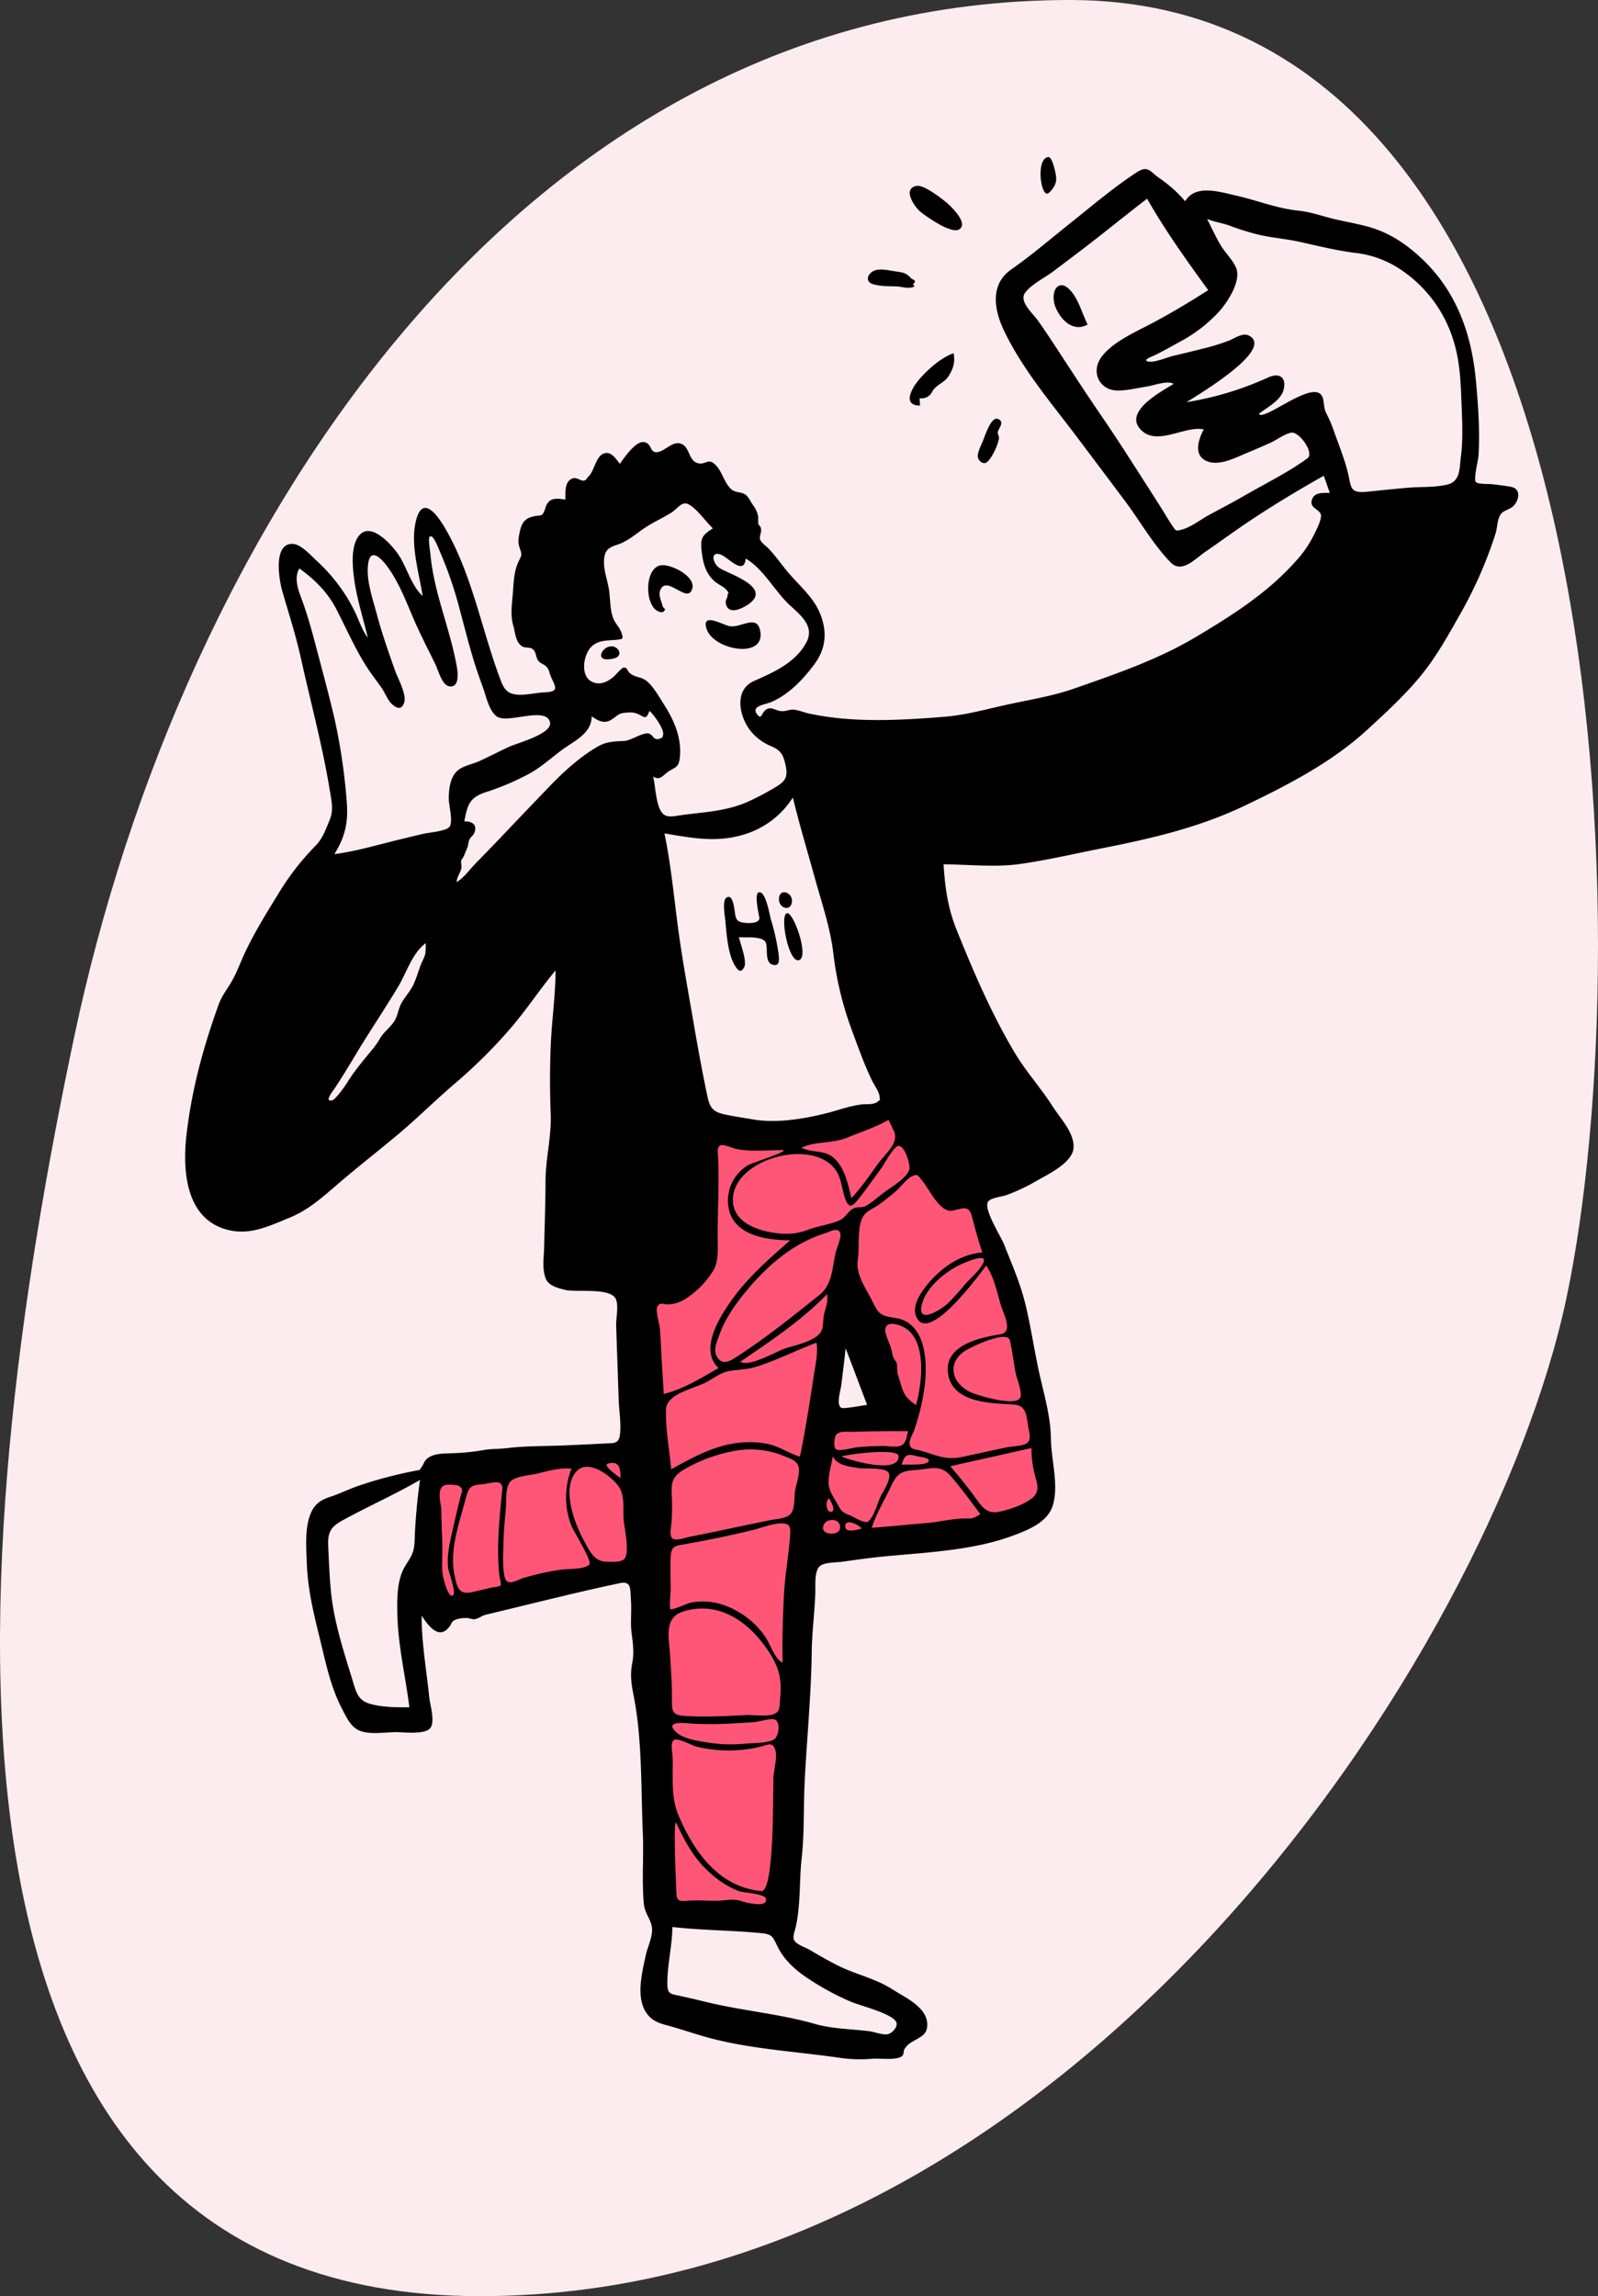 <svg xmlns="http://www.w3.org/2000/svg" width="610.894" height="877.553" viewBox="0 0 610.894 877.553">
  <rect x="0" y="0" width="610.894" height="877.553" fill="#333333" stroke="none"/>
  <g id="Group_5" data-name="Group 5" transform="translate(-2262.359 -3167)">
    <path id="Path_31" data-name="Path 31" d="M435.174-49.919c210.144,0,218.571,359.855,189.8,495.97S434.634,827.836,209.423,827.634,13.55,539.912,54.5,346.253,225.029-49.919,435.174-49.919Z" transform="translate(2236.246 3216.918)" fill="#fcecef"/>
    <g id="Character_selfie" data-name="Character/selfie" transform="translate(2076.139 3207)">
      <path id="Accent" d="M530.2,382l.154.018c2.235.433,5.939,6.826,7.456,8.643l14.673,17.581c1.957,2.346,4.78,4.809,6.174,7.523,1.073,2.088,1.441,4.968,2.081,7.206,7.954,27.8,15.732,55.785,21.525,84.13,1.247,6.1,2.43,12.244,3.123,18.437.342,3.062,1.241,7.559-.092,10.518-1.5,3.334-6.339,4.72-9.481,5.753a129.522,129.522,0,0,1-18.844,4.285c-15.257,2.589-30.705,4.094-46.124,5.31-4.711.372-9.56.366-14.241,1-2.235.3-1.565-.3-2.27,1.2-.981,2.089-.33,6.446-.447,8.723l-.822,16.065h0l-2.244,43.82q-1.139,22.212-2.276,44.426l-.861,16.834c-.154,3,.3,6.871-.5,9.775-.608,2.2.392,1.549-2.3,1.679-6.236.3-12.7-.454-18.935-.677l-21.226-.759c-2.021-.073-4.279.5-5.093-.948-.992-1.764-.237-6.615-.307-8.585q-.294-8.234-.589-16.469l-1.617-45.209q-1.1-30.828-2.206-61.659l-23.6,4.751q-17.439,3.51-34.88,7.018c-5.332,1.074-11.665,3.523-17.171,2.733-5.469-.785-7.73-3.121-8.037-8.312-.33-5.565-.2-11.174-.127-16.744.123-9.11.385-18.219.729-27.324l46.6-4.2,24.815-2.236c1.877-.168,6.505.194,7.343-1.221,1.3-2.2-.147-9.433-.186-11.921h0l-.371-23.522h0L428.663,393.1q5.58.183,11.158.337c16.181.457,32.442,1.119,48.628.621,8.117-.249,15.808-2.439,23.471-5.023,4.075-1.373,8.107-2.869,12.109-4.442,1.259-.495,4.965-2.837,6.324-2.575Zm-21.785,80.534-8.266,40.431,28.287-1.874Z" fill="#ff5678" fill-rule="evenodd"/>
      <g id="Ink" transform="translate(257 20)">
        <path id="ink-shape" d="M487.689,114.63c-.578,4.5-.167,9.4-5.244,10.585-4.7,1.1-9.853.79-14.643,1.175-5.383.432-10.75,1.023-16.121,1.556-6.773.67-5.807-1.932-7.287-7.716-1.354-5.282-3.513-10.553-5.309-15.7a55.8,55.8,0,0,0-2.97-6.853c-1.031-2.042-.54-4.821-1.652-6.538-3.791-5.858-22.283,10.16-24,7,3.129-2.436,8.544-5.161,9.5-9.33,1.129-4.9-1.984-6.362-5.9-4.571A121.5,121.5,0,0,1,382.838,93.7c3.395-2.27,34.1-20.157,23.8-25.462-2.323-1.2-5.425,1.055-7.52,1.907a78.7,78.7,0,0,1-10.267,3.144q-5.484,1.4-11,2.68c-2.579.6-7.176,2.711-9.689,2.189-2.551-.53,1.968-2.114,2.708-2.487,3.227-1.626,6.4-3.372,9.55-5.141a55.626,55.626,0,0,0,15-11.627c3.207-3.662,8.5-11.657,6.27-16.72-1.294-2.935-4.13-5.647-5.8-8.427-1.945-3.248-3.515-6.709-5.2-10.092,2.827,1.243,6,1.561,8.887,2.677s5.817,2.02,8.819,2.85c6.023,1.665,12.029,1.961,18,3.311,6.756,1.528,13.8,3.236,20.661,4.119a38.892,38.892,0,0,1,16.473,5.662,50.191,50.191,0,0,1,21.382,28.045c2.15,6.928,2.673,14.156,2.926,21.363.267,7.6.827,15.374-.146,22.94M429,115.189c-7.3,5.324-15.817,9.484-23.654,14.013-4.485,2.59-9.064,5.011-13.639,7.44-3.246,1.723-7.19,4.894-10.763,5.778-2.26.56-2.092.6-3.522-1.459-1.367-1.968-2.561-4.086-3.841-6.113q-3.539-5.606-7.122-11.183c-5.339-8.345-10.668-16.689-16.278-24.857-5.628-8.2-11.027-16.542-16.479-24.855-2.534-3.864-5.052-7.744-7.741-11.5-2.054-2.87-7.318-7.247-4.818-10.625,2.322-3.139,7.612-5.746,10.741-8.121,3.823-2.9,7.669-5.771,11.482-8.686,8.2-6.267,16.18-12.806,24.37-19.082,6.95,12.19,15.126,23.619,23.374,34.952-7.458,4.759-14.993,9.284-22.852,13.358-5.8,3.009-14.685,7.076-18.352,12.784-3.612,5.621-.064,12.107,6.374,12.21,3.85.061,7.688-.958,11.463-1.541,2.725-.421,7.7-2.385,10.157-1-4.416,2.818-20.437,11.029-11.8,18.229,6.174,5.146,16.61-2.364,23.278-.818-2.032,3.9-4.145,10.123,1.5,12.244,4.7,1.766,10.84-1.525,15.065-3.27,3.054-1.261,6.087-2.565,9.09-3.941,2.387-1.095,5.246-3.314,7.8-3.786,2.976-.552,9.036,7.743,6.174,9.831m-135.762,287.5c4.179-.762,6.324-2.49,7.64,2.583,1.179,4.545,2.347,8.922,3.866,13.382-6.527.564-12.284,3.68-17.043,8.064-3.389,3.123-10.13,10.579-8.459,15.809,4.06,12.711,24.565-15.8,27-18.851,2.983,4.359,4.08,10.067,5.563,15.053,1.055,3.548,4.971,10.35-.206,11.212-7.267,1.212-20.9,3.918-20.041,14.211,1.019,12.149,16.474,12.081,25.145,12.627,4.889.307,4.911,4.224,5.607,8.608.312,1.96,1.284,4.609-.38,6.045-1.478,1.274-6.005,1.309-7.929,1.722-5.608,1.2-11.212,2.431-16.82,3.634-6.365,1.366-9.731-.547-15.682-2.291-2.2-.645-4.417-.373-4.579-2.84-.1-1.513,1.382-3.854,1.867-5.351a83.456,83.456,0,0,0,4.108-18.241c.8-9.038-.2-22.589-11.329-24.353-5.294-.839-6.313-1.112-8.7-6.081-2.586-5.373-6.69-10.349-5.7-16.539.718-4.485-.493-12.972,2.369-16.692,1.324-1.72,3.9-2.746,5.664-4.008,2.244-1.61,4.4-3.333,6.5-5.136,1.759-1.514,3.9-4.476,5.9-5.57,2.436-1.338,2.511-.427,4.261,1.663,2.582,3.086,6.688,12.2,11.383,11.34m11.81,20.08c-1.448,2.922-4.794,5.639-6.926,8.079a94.832,94.832,0,0,1-6.564,7.271c-2.632,2.448-11.981,8.361-9.921.4,1.6-6.191,7.6-11.2,12.878-14.293,1.022-.6,12.984-6.4,10.533-1.459m10.227,29.47c.927,4.144,1.426,8.415,2.217,12.588.406,2.134,2.65,7.288,1.735,9.34-1.55,3.478-15.5-.639-18.389-1.836-6.882-2.849-10.042-10.163-3.695-15.372,2.407-1.974,17.2-8.861,18.132-4.72M324.416,502c.777,3.955,3.05,7.622-.707,10.613-3.12,2.483-8.231,4.177-12.075,5.061-5.239,1.2-6.924-1.732-9.7-5.508-2.982-4.06-6.156-7.983-9.45-11.8l31.03-6.946a43.974,43.974,0,0,0,.9,8.576M299.633,520.36c-5.394-.28-11.2,1.344-16.668,1.771-6.832.533-13.645,1.309-20.482,1.768,1.751-5.589,4.9-10.574,7.359-15.854,2.469-5.3,4.2-5.871,9.884-6.28,5.264-.378,8.976-2.19,12.861,2.275,4.042,4.645,7.7,9.692,11.392,14.615-1.256.84-2.756,1.787-4.346,1.7m-38.557,1.14c-1.331.97-5.435-1.786-6.818-2.32-2.691-1.04-3.287-1.375-4.692-4-1.206-2.256-3.125-4.821-3.5-7.4-.5-3.395,1-7.865,1.551-11.238,1.456,3.512,6.237,3.919,9.467,4.494,2.443.435,9.682-.258,11.524,1.482,2.035,1.922-1.712,7.283-2.688,9.3-1.165,2.41-2.6,8.046-4.841,9.675m-2.608,2.785c-1.6.26-6.211,1.853-6.119-1.072.1-3.342,6.446.263,6.119,1.072m-8.123-.175c-.292,2.814-6.347,2.581-6.486.106-.235-4.183,6.951-4.6,6.486-.106m-6.923-75.879c-1.548,4.409-10.976,5.986-14.6,7.343-3.307,1.24-13.186,6.962-16.6,4.886,11.542-7.932,23.37-15.706,33.149-25.834.4,2.5-.209,4.592-.947,6.96-.666,2.137-.323,4.692-1.009,6.645m-2.87,16.077c-1.661,10.8-3.291,21.741-5.539,32.433-4.282-1.309-7.814-3.961-12.314-4.885a35.908,35.908,0,0,0-12.488-.248c-8.822,1.312-16.687,5.676-24.385,9.928-.711-7.4-2.183-15.331-2.009-22.763.144-6.174,10.709-8,15.5-10.552,2.9-1.543,5.521-3.713,8.824-4.251,3.4-.554,6.678-.538,10.036-1.573,7.937-2.449,15.408-6.332,23.184-9.226.636,3.707-.247,7.484-.81,11.137m-7.418,45.7c-.352,2.455.093,6.836-1.778,8.707-1.762,1.762-5.524,1.82-7.847,2.3q-10.615,2.185-21.214,4.429-4.741,1.008-9.5,1.914c-1.514.285-5.312,1.738-6.587.533-1.21-1.145-.309-4.8-.244-6.333a87.7,87.7,0,0,0,.111-9.2c-.369-5.878-.041-8.129,5.429-11.17a59.215,59.215,0,0,1,18.356-6.641,33.807,33.807,0,0,1,19.238,1.993c1.754.708,4.385,1.58,5.2,3.471,1.111,2.574-.793,7.392-1.168,10m-7.967,94.746c-2.594,1.626-8.238,1.349-11.218,1.679a54.805,54.805,0,0,1-14.434-.514c-3.6-.558-8.967-1.332-11.725-3.858-3.918-3.589.6-3.754,3.6-3.5,8.717.733,17.544.221,26.254-.409,1.7-.123,6.253-1.612,7.888-.915,2.09.891,1.45,6.379-.367,7.518m-4.943,58c-16.241-1.578-25.658-15.028-31.548-28.777-3.161-7.382-2.021-15.127-2.333-22.933-.057-1.426-.952-4.964.514-6.029,1.377-1,6.949,2.093,8.456,2.462a52.186,52.186,0,0,0,24.011.236c3.354-.8,5.232-2.278,6.3,1.046.858,2.677-.55,7.609-.7,10.415-.266,4.852.495,44.083-4.694,43.58m-32.445.015c-.062-2.356-1.251-26.163-.1-26.235,3.427,7.392,6.947,14,13.185,19.442a35.833,35.833,0,0,0,10.754,6.775c1.5.56,9.982.985,10.4,2.843.727,3.251-5.065,1.939-6.783,1.675-1.378-.214-2.619-.8-3.971-1.046-2.576-.467-5.011.161-7.6.213-3.931.08-7.791-.333-11.724.008-3.6.31-4.067-.1-4.163-3.675m2.4-106.783c13.9-4.494,25.524,4.017,32.863,15.157,4.184,6.353,5.119,10.8,4.388,18.317-.263,2.693.221,4.516-2.254,5.613-2.451,1.087-8.018.281-10.669.405-7.625.356-15.221.829-22.846.377-4.953-.293-5.653-1.132-5.567-5.94.1-5.788-.379-11.549-.707-17.346-.354-6.272-2.508-14.224,4.792-16.583m-4.55-8.336c.009-4.253-.246-8.616.013-12.862.259-4.209,2.051-4,6.024-4.719,8.606-1.556,17.2-3.3,25.69-5.406,3.358-.834,7.152-2.435,10.651-2.448,3.67-.014,3.476,1.873,3.231,5.124-.544,7.2-1.863,14.292-2.264,21.453-.433,7.729-.66,15.557-.626,23.295.012,2.611.647,4.546-1.579,2.1s-3.321-6.35-5.311-9.1a32.229,32.229,0,0,0-16.862-12.075,24.259,24.259,0,0,0-11.419-.474c-1.15.231-6.911,2.981-7.644,2.438-.5-.368.1-7.154.1-7.326m50.866,147.385a102.464,102.464,0,0,0,17.8,9.91c3.478,1.558,17.248,4.838,17.688,8.346.234,1.871-2.048,3.969-3.542,4.19-1.9.281-5.02-.957-6.951-1.192-7.023-.852-14.032-.858-20.884-2.813-13.681-3.9-27.865-5-41.688-8.408-3.289-.809-6.586-1.569-9.891-2.3-3.14-.7-4.547-.578-4.658-3.933-.245-7.365,1.868-14.91,1.884-22.366,11.183,1.276,22.4,1.259,33.618,2.31,4.8.449,4.693,1.36,6.8,5.559,2.186,4.355,5.9,7.894,9.821,10.7M181.968,455.77c-.142-2.727-.252-5.46-.5-8.179-.166-1.827-1.834-6.933-.893-8.355,1.117-1.689,2.243-.658,4.243-.706a13.456,13.456,0,0,0,7.018-2.509,33.3,33.3,0,0,0,9.851-10.118c2.35-3.55,1.913-8.4,1.884-12.653-.074-10.993.727-21.717.056-32.759-.308-5.072,4.021-1.961,7.518-1.3,5.719,1.073,11.935.33,17.747.344-.216,1.352-12.1,4.708-14.022,5.986a15.726,15.726,0,0,0-7.333,14.462c.9,12,14.113,14,23.767,14.024-8.009,7.082-15.875,13.834-22.17,22.571-4.642,6.441-12.816,19.142-5.229,26.268-6.707,3.81-13.355,8.047-20.94,9.881-.34-5.65-.7-11.3-1-16.953m-3.045-218.979c2.73,1.754,3.879-.726,5.957-2.01,2.927-1.81,3.9-1.632,4.267-5.673.687-7.495-2.466-14.28-6.425-20.413-1.8-2.788-3.594-6.108-6.134-8.288-2.316-1.986-4.656-1.3-6.8-3.356-.843-.808-.662-1.947-2.054-1.915-.917.022-3.145,2.861-3.9,3.489-2.391,1.98-5.317,3.487-8.452,1.854-4.564-2.376-3.1-11,.447-13.8,2.729-2.152,5.955-1.82,9.063-2.167,2.33-.259,2.815-.158,1.856-2.825-.672-1.867-2.22-3.324-2.985-5.151-1.471-3.507-1.151-7.77-1.785-11.481-.571-3.326-1.9-6.923-1.856-10.3.063-4.3,1.468-5.418,5.2-6.624,3.61-1.168,6.6-3.743,9.674-5.906,3.481-2.449,7.293-4.066,10.869-6.3,2.428-1.519,3.995-4.589,6.666-3.155,3.172,1.7,6.527,6.636,9.225,9.157-3.948,2.506-4.865,3.6-4.322,8.508.5,4.5,1.416,8.5,4.854,11.638,1.32,1.2,3.784,2.168,4.807,3.556,1.194,1.617.418.192.267,2.017-.08.985-.859,1.629-.689,2.767.757,5.054,6.564,2.071,8.956.315,8.549-6.273-7.413-11.255-11.205-13.541-2.618-1.579-3.912-6.618.236-5.279,2.759.89,8.993,8.44,9.626,1.558,6.842,3.975,11.064,12.419,16.8,17.758,4.136,3.85,9.694,8.121,6.41,14.271-4.184,7.839-12.483,11.4-20.058,14.779-7.349,3.28-5.823,12.563-1.9,18.245a19.777,19.777,0,0,0,8.825,6.8c3.657,1.632,4.416,3.548,5.215,7.331.887,4.2-.055,5.888-3.689,8.056a100.122,100.122,0,0,1-11.046,5.826c-8.19,3.584-16.687,3.811-25.4,5.032-3.053.428-5.981,1.32-7.647-1.707-1.874-3.407-2.011-9.274-2.872-13.071m-1.317-16.3c-2.05-1.081-7,2.508-9.591,2.666-4.193.254-6.946.158-10.668,2.382-7.035,4.2-12.873,9.616-18.515,15.486q-9.532,9.917-19.006,19.888-4.3,4.5-8.671,8.949c-2.3,2.332-4.544,5.611-7.388,7.275.148-1.977,1.359-3.375,1.789-5.207.251-1.071-.187-1.98-.025-3.006.053-.333.948-1.49,1.083-1.87.363-1,.807-1.992,1.238-3.033.4-.971.344-1.978.751-2.992.42-1.046,1.568-1.738,1.967-2.768,1.168-3.015-.765-4.413-3.857-4.342,1.21-6.033,1.739-8.983,8.046-11.11a96.8,96.8,0,0,0,17.448-7.49c4.914-2.819,9.015-6.883,13.74-10.025,4.23-2.814,9.495-5.762,9.452-11.532,2.4,1.627,4.645,3,7.389,1.376,2.315-1.367,2.623-2.468,5.3-2.726,2.185-.209,3.539-.265,5.489.7,2.295,1.13,2.609,1.916,3.945-1.412,1.519,1.279,5.359,6.6,5.23,8.712-.069,1.161-.245,1.685-1.684,1.991-2.041.434-1.962-1.118-3.461-1.908m-9.561,315.155c-1,1.529-5.2,1.247-6.827,1.226-4.951-.064-6.682-4.219-8.854-8.235-3.425-6.33-8.544-19.48-2.925-26.123,4.434-5.244,13.072,1.363,16.1,5.323,2.613,3.422,1.836,8.553,2.079,12.659.205,3.46,2.4,12.132.43,15.15m-13.526,2.293c-1.979,1.979-8.4,1.56-11.026,1.985a105.169,105.169,0,0,0-13.878,3.052c-3.381,1.029-6.723,3.8-7.615-.915-.748-3.962-.376-8.715-.3-12.714.077-4.315.528-8.575.9-12.87.254-2.9-.381-8.249,1.99-10.479,2.044-1.921,7.013-2.106,9.666-2.743,4.356-1.045,8.908-2.417,13.437-1.949a30.062,30.062,0,0,0-.034,21.838c.808,2.039,8.084,13.572,6.861,14.795m-33.293-28.569c-1.1,10.787-2.214,21.642-1.151,32.483.064.647.836,3.609.5,4.072-.347.48-3.1.729-3.721.876-2.479.588-4.954,1.211-7.449,1.733-4.857,1.016-5.49-2.052-6.443-6.553-2.041-9.643,1.916-20.1,4.313-29.359,1.168-4.51,2.034-5.03,6.468-5.4,3.086-.259,7.952-2.432,7.483,2.152m-18.753,40.245c-1.856,1.688-3.711-6.277-3.874-7.088-.649-3.223-.288-6.492-.278-9.766.016-5.113-.375-10.2-.382-15.291,0-2.753-2.067-8.38,1.19-9.837.956-.427,4.753-.249,5.615.313,1.79,1.169,1.084,1.926.554,3.959-1.188,4.563-2.214,9.149-3.248,13.75-1.015,4.511-2.015,8.852-1.532,13.511.159,1.541,3.139,9.373,1.956,10.449m59.184-50.262c4.524-1.275,4.766,2.191,4.759,5.508-.69-.528-7.119-4.843-4.759-5.508m-60.513-243.5c-1.108,1.827-8.129,2.326-10.136,2.807-3.947.945-7.9,1.884-11.832,2.868-7.376,1.845-14.569,3.925-22.13,4.89,4.152-6.647,5.443-12.388,4.671-20.683a226.844,226.844,0,0,0-4.625-31.094c-2.377-10.109-5.129-20.151-7.779-30.193-1.3-4.934-2.71-9.773-4.442-14.574-1.389-3.848-3.557-8.691-1.2-12.635,5.98,4.363,10.777,9.064,14.188,15.692,3.655,7.105,6.845,14.4,11.086,21.2,1.939,3.107,4.2,5.942,6.278,8.95,1.234,1.79,2.133,4.373,3.7,5.883,1.812,1.74,3.744,2.56,4.78-.376,1.111-3.152-2.434-9.388-3.48-12.348-2.527-7.145-5.032-14.276-6.981-21.6-1.577-5.925-4.182-13.088-3.26-19.339.913-6.189,5.112-1.759,7.237,1.118,4.381,5.932,7,12.846,9.881,19.571,2.645,6.178,5.73,12.068,8.657,18.1,1.018,2.1,2.36,7.525,5.028,8.149,3.877.909,3.548-4.551,3.178-6.767-2.457-14.686-8.871-28.748-10.2-43.689-.064-.714-.991-6.266-.246-6.729,1.445-.9,3.395,4.733,4.019,6.113a149.716,149.716,0,0,1,7.574,22.324c1.763,6.448,3.357,12.944,5.336,19.33,1.087,3.511,2.333,6.963,3.561,10.426,1.112,3.136,2.24,8.5,5.138,10.564,4.111,2.932,18.825-4.04,20.316,2.193,1.061,4.43-12.583,8-15.488,9.343-3.825,1.771-7.577,3.71-11.4,5.483-2.9,1.34-7.061,1.89-9.157,4.414-2.221,2.673-2.576,6.427-2.642,9.743-.051,2.51,1.688,8.7.372,10.87m-9.3,48.374c-.195,1.392-1.3,3.236-1.8,4.561-1.013,2.7-1.875,5.924-3.285,8.446-1.213,2.172-3,4.114-4.174,6.318-1.111,2.092-1.259,4.5-2.558,6.6-1.485,2.393-3.94,4.115-5.415,6.493a32.625,32.625,0,0,1-2.505,3.763c-3.638,4.427-7.25,8.6-10.176,13.345-.748,1.214-4.4,6.513-5.858,6.8-3.041.6.5-3.725,1.094-4.619,4.308-6.466,8.134-13.272,12.292-19.838,4.028-6.357,8.15-12.665,12.026-19.118,3.161-5.261,5.348-12.814,10.486-16.52q.029,1.89-.127,3.771M232.32,244.807c2.5,10.288,5.5,20.257,8.316,30.453,2.618,9.46,6.1,19.584,7.187,29.337a125.936,125.936,0,0,0,6.866,28.606c1.536,4.243,3.115,8.5,4.782,12.7.916,2.3,1.94,4.556,2.979,6.806.807,1.748,2.939,4.579,3.021,6.431.065,1.483.581.891-.883,2.005-1.516,1.155-4.142.736-5.908.939-4.6.533-9.095,2.265-13.585,3.387-8.658,2.164-18.978,3.881-27.85,2.376-3.732-.634-7.608-1.183-11.3-2.008-4.54-1.016-5.474-2.895-6.406-7.358-2.038-9.756-3.793-19.487-5.476-29.309-2-11.682-4.166-23.351-5.71-35.106-1.56-11.892-2.68-23.8-5.124-35.559,9.858,1.649,19.142,3.511,29.03.81a33.607,33.607,0,0,0,20.059-14.506m38.592,127.366c2.2,4.543-3.109,8.627-5.683,12.126-3.395,4.611-6.566,9.43-10.514,13.6-1.185-4.74-2.225-10.074-5.385-13.967-4.037-4.972-8.749-2.94-13.7-5.292,5.187-2.523,11.809-1.56,17.311-3.81,5.428-2.219,10.908-3.961,15.957-6.844.671,1.395,1.334,2.794,2.009,4.186M251.677,478.156c-3.315.184-1.1-6.807-.882-8.544.592-4.775,1.19-9.55,1.708-14.334q4.1,10.819,8.2,21.636c-3.005.429-5.991,1.073-9.029,1.242m-5.392,34.573c.452,1.005,2.561,4.355.9,4.973-2.282.846-2.557-4.7-.9-4.973m-3.956-77.7c-10.56,8.431-21.046,16.884-32.472,24.142-2.5,1.591-5.025,2.256-6.684-.9-1.3-2.479.073-5.273.91-7.7,2.133-6.189,5.849-11.569,9.967-16.606,8.226-10.059,18.015-18.65,30.506-22.616,2.044-.649,5.2-2.607,5.915.1.421,1.59-1.363,5.561-1.725,7.054-1.492,6.164-1.166,12.337-6.417,16.527m30.4,61.488c.233,7.159-19.338,1.385-21.776.105,2.558-.858,21.671-3.324,21.776-.105m7.268.045c1.162.31,5.622.7,3.956,2.227-1.491,1.365-8.243.817-10.032.985,1.2-3.95,2.115-4.266,6.076-3.212m-3.626-9.59c-.437,1.593-.615,4.023-2.043,5.114-1.778,1.36-5.558.534-7.571.545q-5.129.027-10.237.533c-1.3.129-6.575,1.718-7.795.634-.9-.8-.562-4.532.09-5.372,1.34-1.726,4.426-1.128,6.36-1.2,7.077-.253,14.116-.274,21.2-.257m-4.543-26.463a6.7,6.7,0,0,1-1.6-3.71c-.455-2.4-1.614-4.453-2.295-6.772-1.5-5.1,3.29-4.649,6.8-2.778,9.111,4.854,6.912,21.815,4.659,29.756-3.276-2.408-4.485-3.5-5.612-7.386-.428-1.477-.908-2.927-1.354-4.4-.327-1.081-.1-3.974-.6-4.714m.789-82.552c2.543-.307,4.871,7.586,4.144,9.294-1.487,3.494-7.171,6.615-10.065,8.845-1.927,1.485-3.842,3.187-5.9,4.482-1.913,1.2-3.013.527-4.791,1.1-2.574.833-3.2,3.556-5.831,4.726-3.706,1.647-8.2,2.108-12.068,3.6-4.7,1.8-9,1.853-13.924,1-7.082-1.229-15.382-4.743-14.744-13.347,1.125-15.182,31.276-22.961,39.5-10.088,2.141,3.35,2.107,7.256,3.5,10.855,1.505,3.9,2.964,2.364,5.227-.5,2.962-3.753,5.713-7.708,8.558-11.551.92-1.242,4.564-8.184,6.4-8.408M87.841,525.778c-.144,2.582.01,5.2-.888,7.665-.9,2.484-2.739,4.493-3.8,6.908-2.142,4.893-2.126,10.814-2.04,16.057.2,12.2,3.088,24.049,4.616,36.1-5.086-.012-10.343.045-15.273-1.409-4.4-1.3-5.106-4.517-6.351-8.572-3.5-11.389-7.273-22.729-8.4-34.656-.537-5.684-.763-11.414-1.02-17.116-.224-5,.9-7.184,5.415-9.66,9.815-5.384,19.989-9.867,29.7-15.506-.993,6.691-1.587,13.434-1.965,20.186m419-399.719c-2.39-.438-4.8-.712-7.214-1-1.258-.151-5.179.059-6.12-.761-1.121-.976.819-8.356.919-9.94.607-9.523-.1-19.341-.973-28.828-1.58-17.175-6.981-33.087-19.444-45.454-6.2-6.156-13.176-11.04-21.648-13.4-4.935-1.373-10.021-2.106-14.968-3.437-3.989-1.076-7.713-2.307-11.858-2.733-8.267-.85-15.825-3.974-23.893-5.781-5.935-1.33-15.482-4.483-19.33,2.219a49.315,49.315,0,0,0-9.9-8.87c-3.659-2.538-4.258-5.074-8.739-2.143-8.706,5.7-16.861,12.644-24.993,19.124-7.595,6.052-14.943,12.39-22.9,17.955-8.118,5.677-6.579,15.311-2.761,23.3,7.182,15.032,18.261,27.883,27.958,40.769q9.113,12.108,18.219,24.243c5.784,7.73,10.786,16.677,17.545,23.622,4.261,4.378,9.347-1.347,13.193-3.993,4.773-3.285,9.463-6.693,14.242-9.969,9.951-6.824,20.6-13.216,31.106-19.156l2.292,6.5c-2.307.173-5.425-.342-6.6,2.139-1.678,3.543,2.438,4.008,3.159,6.04.645,1.814-2,6.606-2.78,8.241a42.488,42.488,0,0,1-6.917,9.892c-10.7,12-24.239,20.585-37.977,28.767-14.7,8.754-30.456,14.1-46.55,19.74-8.184,2.868-16.678,4.2-25.123,6.037-8.138,1.77-16.268,4.1-24.583,4.763-17.013,1.365-35.066,2.388-51.873-1.281-1.839-.4-3.786-1.271-5.658-1.436-1.5-.133-2.611.5-4.028.577-3.041.174-4.784-2.546-7.2-.019-1.209,1.264-1.231,3.386-2.915,1.027-2.143-3,3.334-3.581,5.364-4.436,6.835-2.879,12.329-8.675,16.671-14.533s4.963-12.106,2.321-18.96-8.649-11.5-13.158-17.059c-2.182-2.694-4.189-5.544-6.585-8.059-1.279-1.344-3.339-2.629-3.419-3.984-.093-1.575.85-2.357.286-4.271-.146-.5-.772-.781-.9-1.328a20.14,20.14,0,0,1,.006-2.47,10.242,10.242,0,0,0-2.1-4.769c-.674-1-1.659-2.994-2.586-3.741-1.625-1.31-3.841-.776-5.493-2.1-2.614-2.1-3.534-6.526-5.846-9.075-3.256-3.588-3.95.037-7.4-1.106-2.949-.979-2.915-5.417-5.3-6.918-3.357-2.114-6.185,1.776-9.166,2.642-3.921,1.14-2.415-3.285-5.91-3.688-3.157-.364-7.529,6.039-9.1,8.313-1.6-1.869-3.358-5.054-6.244-3.913-3.029,1.2-3.568,6.774-5.782,8.763-.771.692-.608,1.2-1.558,1.521-1.225.41-2.859-1.369-4.444-.827-3.2,1.1-2.806,5.361-2.813,8.125-3.772-.551-6.4-.832-7.666,3.233-1.236,3.979-1.705,2.223-5.681,3.515-3.429,1.114-3.908,4.37-4.474,7.554a8.115,8.115,0,0,0,.506,4.594c.672,2.274.672,2.245-.423,4.416-1.909,3.787-2.024,7.96-2.329,12.128-.324,4.447-1.1,8.5.162,12.84.782,2.688.841,6.346,3.474,7.851,1.045.6,2.818.27,3.707.862,1.7,1.129,1.18,2.849,2.31,4.5.847,1.235,2.212,1.354,3.161,2.355,1.031,1.089,1.092,2.417,1.679,3.747,1.739,3.938,3.374,5.843-2.293,6.068-3.495.138-7.224,1.187-10.706.865-4.109-.379-5.131-2.675-6.438-6.172-6.591-17.622-10.133-36.722-18.814-53.48-1.906-3.679-9.729-18.71-13.035-7.758-2.788,9.237.87,20.51,2.273,29.7-4.4-3.966-6.029-11.111-9.371-15.954-2.468-3.578-10.2-12.365-14.728-7.33C63.109,148.438,64,156.853,64.66,161.6c1.041,7.506,3.44,14.739,5.153,22.1-2.157-2.822-3.221-6.267-4.717-9.444a62.83,62.83,0,0,0-6.889-11.265,66.214,66.214,0,0,0-7.767-8.511c-2.161-1.995-6.032-6.361-9.1-6.6-7.9-.606-5.415,13.883-4.211,18.025,2.493,8.586,5.2,16.935,7.132,25.693,3.784,17.112,8.368,33.829,11.155,51.158.617,3.843,1.361,6.91-.159,10.6-1.339,3.254-2.729,7.146-5.2,9.648a100.949,100.949,0,0,0-14.418,18.543c-4.478,7.312-9.088,14.708-12.744,22.471-1.681,3.571-3.055,7.433-4.987,10.869-1.744,3.1-3.841,5.55-5.081,8.983C6.9,340.276,2.518,356.391.509,373.759c-1.649,14.259-.113,33.226,17.1,36.563,7.909,1.533,15.01-1.974,22.141-4.869,7.376-2.994,12.71-7.86,18.727-13.032,7.476-6.426,15.238-12.456,22.793-18.775s14.541-13.334,22.058-19.724a195.5,195.5,0,0,0,20.565-20.35c6.37-7.273,11.545-15.33,17.712-22.7-.023,9.548-1.441,19.009-1.838,28.543q-.546,13.115-.02,26.214c.353,8.732-1.954,17.045-1.973,25.759-.019,8.5-.356,16.951-.542,25.442-.084,3.809-.83,8.082.593,11.756,1.062,2.744,4.4,3.6,7.252,4.342,4.4,1.143,17.654-1.058,19.62,3.647,1.074,2.567-.007,7.241.077,10.078.139,4.675.311,9.349.471,14.023q.248,7.24.5,14.481c.157,4.253.984,8.991.471,13.2-.438,3.609-2.542,3.137-5.877,3.322-5.033.278-10.068.5-15.1.721-7.386.324-15.1.176-22.176,1.048-2.975.366-6.224.21-9.362.807a81.458,81.458,0,0,1-11.559,1.136c-3.218.159-7.354-.075-9.881,2.3-.877.825-1.073,1.809-1.695,2.727-1.164,1.721-.517,1.268-2.427,1.655a163.959,163.959,0,0,0-21.846,5.76c-3.653,1.273-7.042,2.982-10.712,4.18-3.216,1.05-5.574,2.342-7.163,5.5-2.84,5.639-2.121,13.8-1.915,19.874.324,9.481,2.43,18.507,4.7,27.676,2.363,9.538,4.216,19.333,8.812,28.1,1.511,2.88,3.141,6.554,6.226,8.055,3.983,1.937,10.109.763,14.456.77,2.918.005,10.732,1.007,12.913-1.439,2.112-2.369-.013-9.05-.311-11.99-1.045-10.3-2.926-20.7-2.9-31.072,2.38,3.516,6.506,9.586,10.636,4.2,1.016-1.326.62-1.942,2.424-2.71a11.9,11.9,0,0,1,4.19-.612c1.479.1,2.026.694,3.385.4,1.2-.257,2.555-1.334,3.934-1.661,17.093-4.063,34.088-8.442,51.255-12.062,4.539-.957,3.894,2.528,4.193,6.452.332,4.339-.3,8.723.3,13.015.524,3.734.932,7.373.194,11.129-.871,4.43-.31,8.127.556,12.515,3.339,16.919,2.743,35.269,3.5,52.465.391,8.956-.45,18.1.392,27.008.319,3.365,2.2,5.224,2.958,8.284.874,3.515-1.51,7.989-2.235,11.394-1.456,6.834-4.015,16.615.666,22.561,2.528,3.212,5.842,3.677,9.584,4.763,4.478,1.3,8.892,2.815,13.392,4.046,16.44,4.5,34.2,5.38,51.055,7.86a54.805,54.805,0,0,0,12.1.263c2.559-.178,8.863.664,10.992-.868,1.14-.82.562-1.846,1.142-2.848a8.075,8.075,0,0,1,3.222-2.888c2.321-1.467,5-2.324,5.4-5.352.957-7.417-8.311-11.346-13.267-14.553-6.333-4.1-13.983-5.682-20.7-9.028-3.709-1.846-7.286-3.938-10.859-6.033-1.55-.908-4.691-1.936-5.77-3.366-1.1-1.459-.023-3.542.433-5.627,1.883-8.616,1.247-17.426,2.221-26.132.974-8.721.709-17.5,1.03-26.261.332-9.027,1.077-18.031,1.649-27.045.527-8.325,1.059-16.784,1.147-25.118.083-7.728,1.136-15.309,1.386-23.088.084-2.639-.389-7.428,1.363-9.664,1.538-1.961,6.627-1.715,9-2.059,6.4-.929,12.49-1.743,18.816-2.3,15.055-1.332,31.808-2.313,46.043-7.56,5.87-2.164,13.682-5.12,15.63-11.861,2.24-7.75-.684-17.274-.781-25.2-.1-8.46-2.555-16.713-4.394-24.91-1.981-8.824-3.228-17.8-5.367-26.59-1.964-8.066-5.149-15.21-8.159-22.868-1.222-3.106-8.179-13.809-6.021-16.448,1.163-1.422,5.35-1.782,7.048-2.433a70.6,70.6,0,0,0,10.705-4.988c4.508-2.664,14.377-7.071,14.832-12.99.433-5.657-5.126-11.374-7.951-15.817-4.553-7.159-10.295-13.418-14.631-20.718-8.763-14.754-15.732-30.914-22.121-46.814-3.342-8.318-4.433-16.151-4.983-25.03,9.7.023,19.582,1.217,29.226-.14,10.5-1.478,21-3.965,31.407-6.015,18.944-3.734,37.134-7.95,54.683-16.358,16.435-7.873,33.11-16.49,46.717-28.988,7.036-6.462,14.213-13.048,20.289-20.438,6.242-7.591,10.937-16.216,15.752-24.739A161.18,161.18,0,0,0,500.9,144.076c.672-2.069.676-4.7,1.537-6.657.972-2.206,2.739-2.264,4.584-3.426,2.6-1.635,4.324-7.106-.181-7.934" fill-rule="evenodd"/>
        <path id="ink-shape-2" data-name="ink-shape" d="M280.89,20.76c2.219,1.906,11.78,8.619,14.869,6.987,3.811-2.015-2.222-8.086-3.847-9.582-2.067-1.9-9.453-7.664-12.282-7.129-5.652,1.069-.736,8.009,1.26,9.725" fill-rule="evenodd"/>
        <path id="ink-shape-3" data-name="ink-shape" d="M285.613,89.662c1.254-2.467,4.588-3.374,6.129-5.761,1.855-2.87,2.707-5.381,2.023-8.9-4.747,1.6-10.148,6.435-13.325,10.217-2.654,3.161-6.426,9.766.5,9.783q-.092-1.41-.182-2.821a4.539,4.539,0,0,0,4.852-2.517" fill-rule="evenodd"/>
        <path id="ink-shape-4" data-name="ink-shape" d="M263,48.618c3.06.88,5.586.755,8.713.824,2.269.051,5.37,1.3,7.209-.108-1.632-.945.43-1,.026-1.919-.339-.768-.984-.517-1.507-1.138-1.868-2.216-3.493-2.189-6.455-2.65-2.3-.359-5.67-1.186-7.876-.045-2.32,1.2-3.219,4.142-.11,5.036" fill-rule="evenodd"/>
        <path id="ink-shape-5" data-name="ink-shape" d="M306.563,116.579c1.979-1.66,4.137-6.466,4.537-8.946.156-.972-.544-1.716-.46-2.431.16-1.363,2.96-4,.027-5.115-2.566-.979-4.978,6.625-5.63,8.284-.67,1.7-2.492,5-1.932,6.644.464,1.362,2.121,2.684,3.458,1.564" fill-rule="evenodd"/>
        <path id="ink-shape-6" data-name="ink-shape" d="M330.241,13.662c1.791-1.662,2.924-3.547,2.739-5.833-.147-1.8-1.5-8.008-3.013-7.826-5.039.608-2.774,16.489.274,13.658" fill-rule="evenodd"/>
        <path id="ink-shape-7" data-name="ink-shape" d="M223.864,291.2c-.414-1.518-1.922-10.8-4.528-10.166-1.98.48.077,8.647.169,9.722.193,2.248-4.128,2.174-6.136,1.87-3.185-.481-2.93-2.347-3.406-5.242-.179-1.094-.869-6.039-3.151-4.228-1.542,1.224-.439,7.321-.311,8.712.445,4.819.968,13.047,3.832,17.422,1.142,1.746,2.17,2.607,3.37.369,1.214-2.265-1.534-9.168-2.015-11.484,2.267.221,8.793-.514,10.158,1.841,1.247,2.149-.748,8.29,3.254,8.788,2.373.3,1.943-2.453,1.715-4.567a84.312,84.312,0,0,0-2.951-13.037" fill-rule="evenodd"/>
        <path id="ink-shape-8" data-name="ink-shape" d="M229.943,289.05c-2.628,1.187.672,18.5,4.517,17.937,4.487-.653-2.013-19.068-4.517-17.937" fill-rule="evenodd"/>
        <path id="ink-shape-9" data-name="ink-shape" d="M227.015,283.319c-.324,3.9,4.74,5.349,4.98,1.114.184-3.267-4.639-5.211-4.98-1.114" fill-rule="evenodd"/>
        <path id="ink-shape-10" data-name="ink-shape" d="M199.217,180c2.312,8.616,23.355,12.281,20.521.661-1.421-5.818-7.35-.649-11.49-1.326-2.679-.438-10.659-5.411-9.031.665" fill-rule="evenodd"/>
        <path id="ink-shape-11" data-name="ink-shape" d="M193.932,164.627c.989-4.61-9.1-9.7-12.755-8.43-5.354,1.858-5.331,13.733-1.247,16.89.538.415,2.185,1.406,2.992.616,1.273-1.249-.118-.908-.416-2.155-.471-1.983-2.014-4.529-.477-6.786,2.9-4.262,10.486,6.471,11.9-.135" fill-rule="evenodd"/>
        <path id="ink-shape-12" data-name="ink-shape" d="M163.181,187.005c-3.637-.2-6.618,5.44-1.268,4.967,1.024-.091,3.225-.349,3.82-1.425.984-1.783-.954-3.452-2.552-3.542" fill-rule="evenodd"/>
        <path id="ink-shape-13" data-name="ink-shape" d="M339.58,52.462c-1.244-1.8-3.853-4.7-6.1-2.892-1.99,1.6-1.643,5.553-.879,7.517,2.053,5.287,6.906,10,12.4,6.951-1.908-3.821-2.983-8.053-5.42-11.577" fill-rule="evenodd"/>
      </g>
    </g>
  </g>
</svg>
